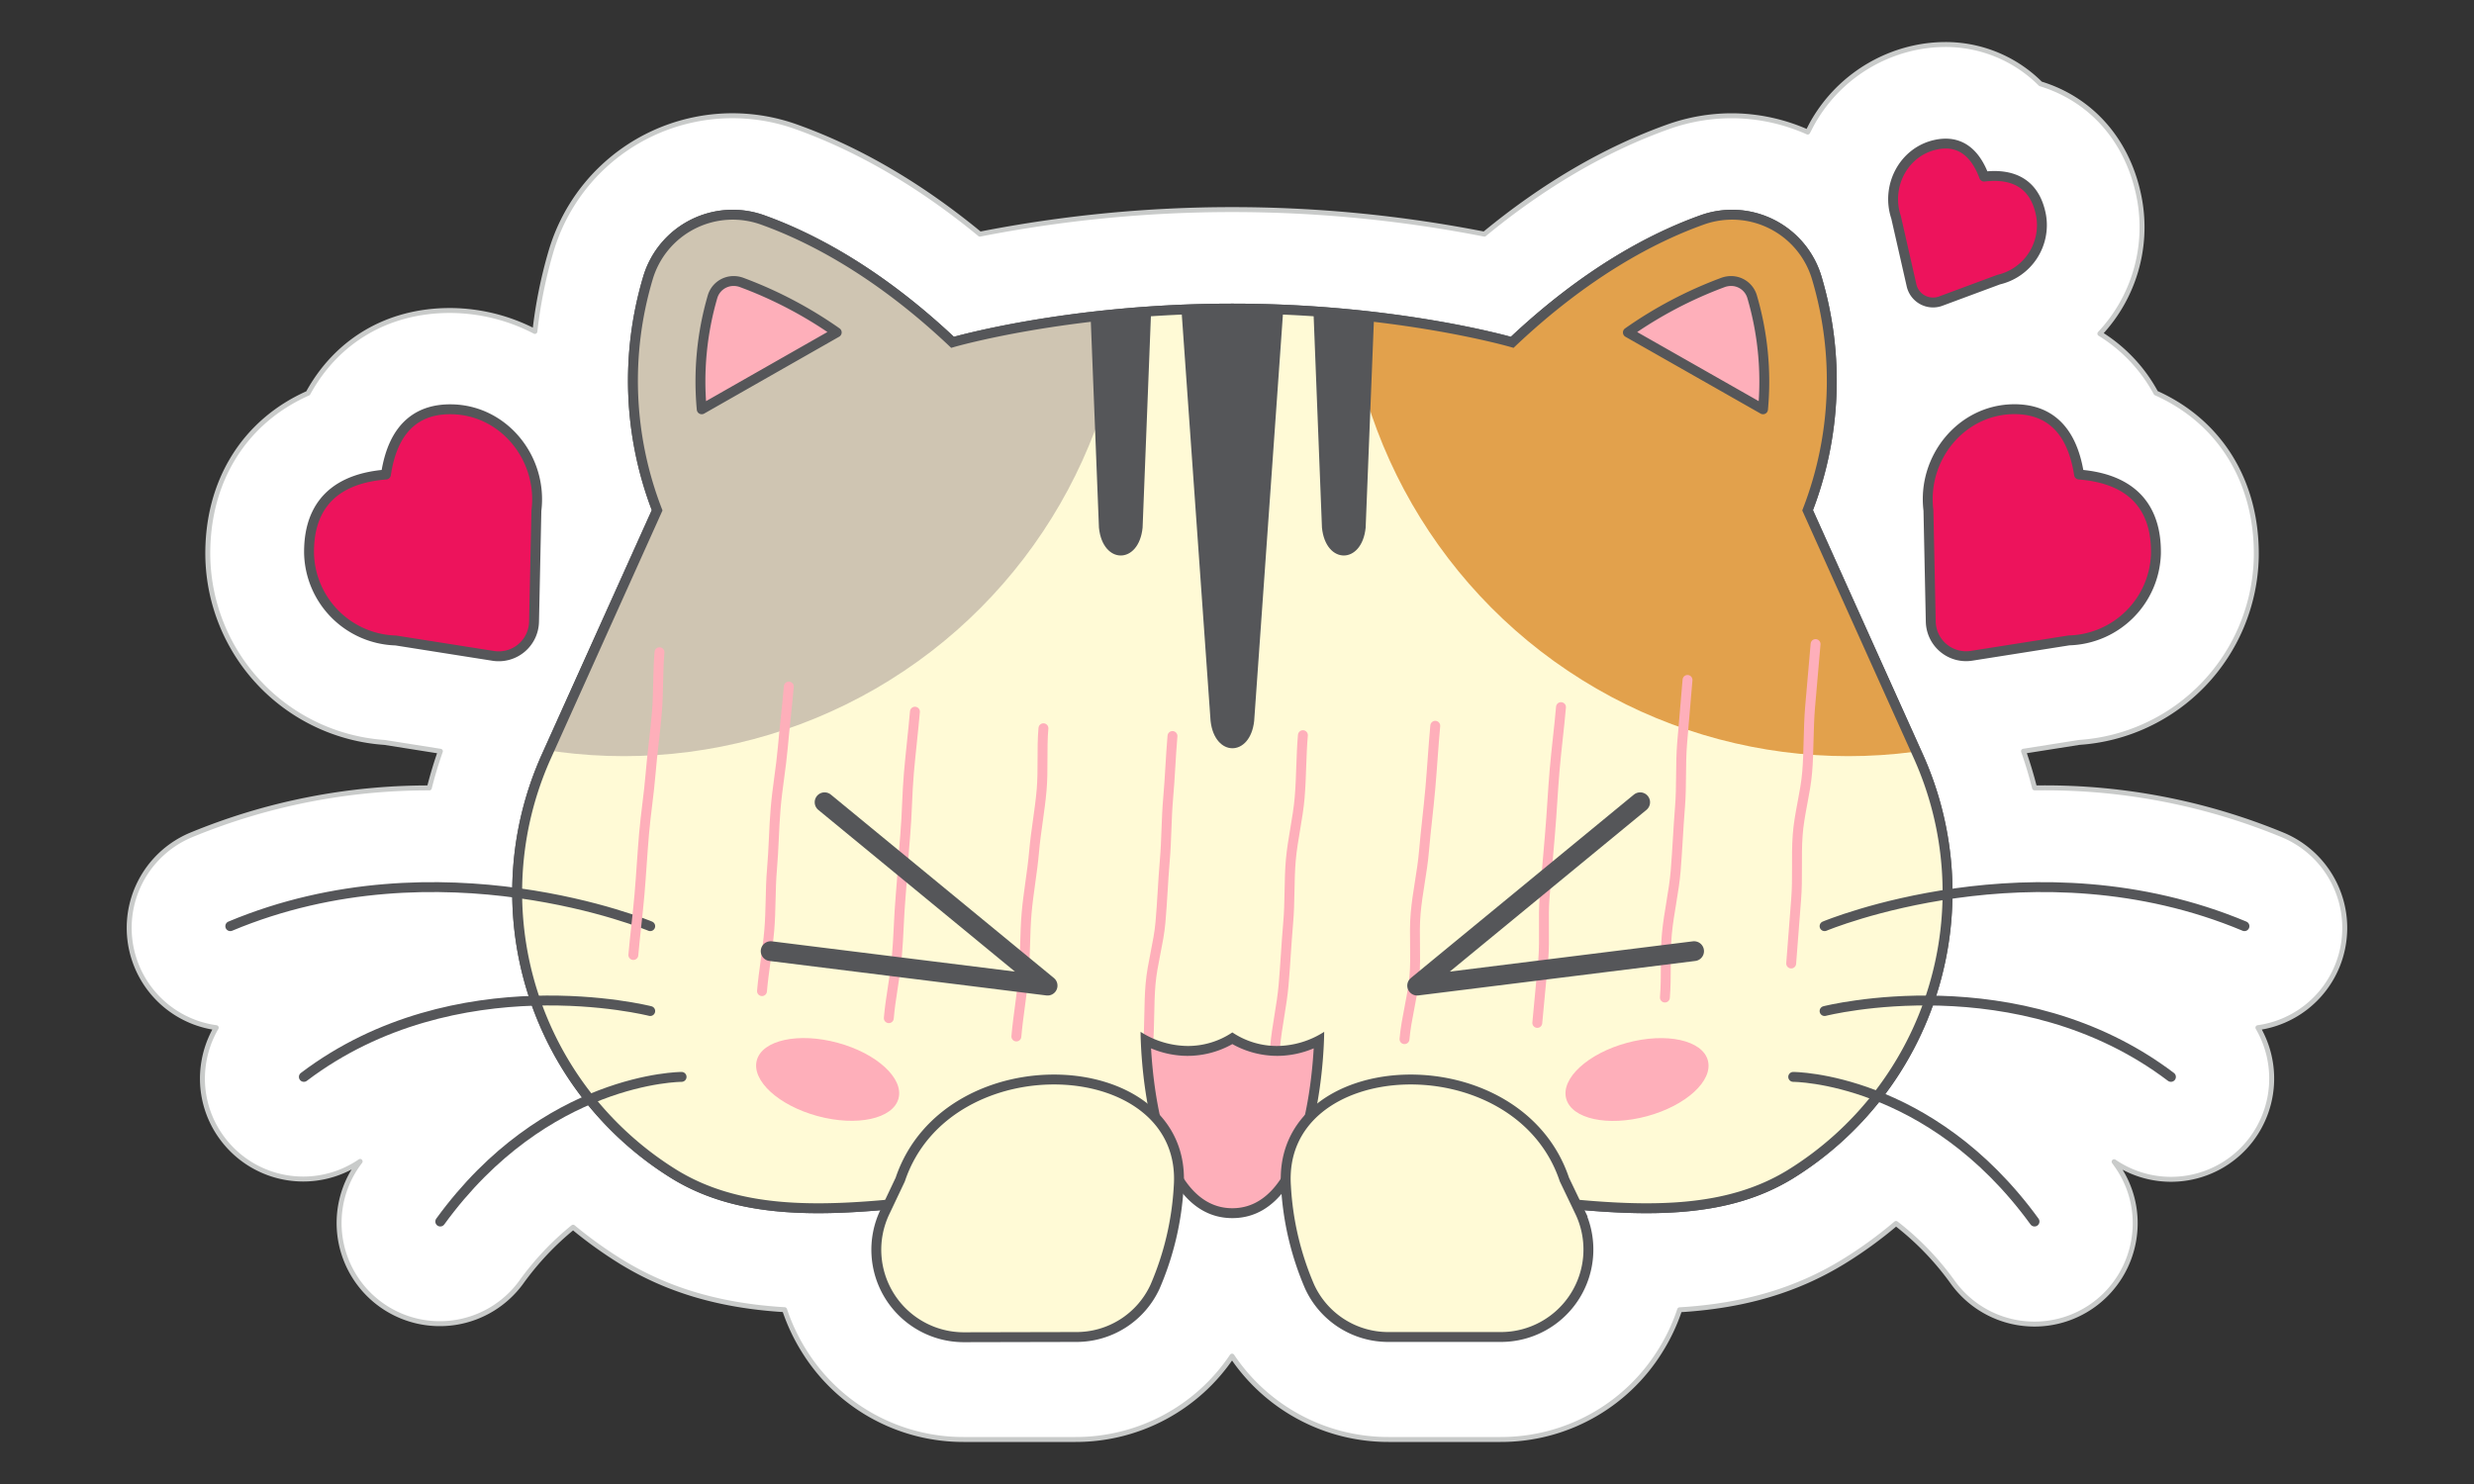 <svg id="Camada_1" data-name="Camada 1" xmlns="http://www.w3.org/2000/svg" xmlns:xlink="http://www.w3.org/1999/xlink" viewBox="0 0 500 300"><rect x="0" y="0" width="500" height="300" fill="#333333" stroke="none"/><defs><style>.cls-1,.cls-4{fill:#fffad6;}.cls-1,.cls-10,.cls-12,.cls-14,.cls-15,.cls-5{stroke:#555659;}.cls-1,.cls-5{stroke-miterlimit:10;}.cls-1,.cls-10,.cls-11,.cls-14,.cls-15,.cls-5{stroke-width:2px;}.cls-2{fill:#fff;}.cls-10,.cls-11,.cls-12,.cls-3,.cls-5{fill:none;}.cls-3{stroke:#c9cbca;}.cls-10,.cls-11,.cls-12,.cls-14,.cls-15,.cls-3{stroke-linecap:round;stroke-linejoin:round;}.cls-6{clip-path:url(#clip-path);}.cls-7{fill:#e2a14c;}.cls-8{fill:#cfc5b2;}.cls-9{fill:#555659;}.cls-11{stroke:#feafba;}.cls-12{stroke-width:4px;}.cls-13,.cls-14{fill:#feafba;}.cls-15{fill:#ed135c;}</style><clipPath id="clip-path"><path id="_Caminho_de_recorte_" data-name="&lt;Caminho de recorte&gt;" class="cls-1" d="M249.06,237.26c50.61,0,87.45,15.65,112.76.13a67,67,0,0,0,25.84-84.59l-22.34-49.64a72.65,72.65,0,0,0,1.88-46.89A17.87,17.87,0,0,0,344,44.46C334.09,48,320.58,55.07,305.62,69.2c0,0-23.43-6.82-56.56-6.82s-56.55,6.82-56.55,6.82C177.55,55.07,164,48,154.13,44.46a17.87,17.87,0,0,0-23.2,11.81,72.65,72.65,0,0,0,1.88,46.89L110.47,152.8a67,67,0,0,0,25.83,84.59C161.62,252.91,198.46,237.26,249.06,237.26Z"/></clipPath></defs><title>cat02</title><path class="cls-2" d="M472.31,195.43a20.37,20.37,0,0,0-10.92-26.62,125.74,125.74,0,0,0-48.86-9.54h-1.34c-.63-2.5-1.38-5-2.23-7.41l11.28-1.78A38.37,38.37,0,0,0,456,112.61c.23-15.32-7.45-27.43-20.28-33.16a31.78,31.78,0,0,0-11.33-12,31.42,31.42,0,0,0,8-27.22c-2.17-11.67-9.67-20.13-20-23.28A27.09,27.09,0,0,0,393.13,9a30.07,30.07,0,0,0-6.36.7A31.21,31.21,0,0,0,366.34,24.8c-.35.62-.65,1.26-1,1.9A37.85,37.85,0,0,0,350,23.4a38.34,38.34,0,0,0-12.91,2.25c-12.67,4.53-25.12,11.81-37.1,21.68a264.42,264.42,0,0,0-101.95,0c-12-9.88-24.43-17.16-37.11-21.69A38.22,38.22,0,0,0,111.31,51a95,95,0,0,0-3.21,16,37.41,37.41,0,0,0-16.78-4.23h-.43c-12.6,0-22.87,6.19-28.63,16.72C49.43,85.18,41.75,97.29,42,112.61a38.37,38.37,0,0,0,35.75,37.48L89,151.87q-1.29,3.66-2.23,7.41a125.59,125.59,0,0,0-48.19,9.53,20.36,20.36,0,0,0,5.12,38.94,20.42,20.42,0,0,0-2.59,7.49,20.18,20.18,0,0,0,3.9,15,20.37,20.37,0,0,0,27.77,4.55l-.36.48a20.35,20.35,0,1,0,32.93,23.93,57.69,57.69,0,0,1,10.47-11.11,87.39,87.39,0,0,0,9.75,7c9.39,5.76,20,8.89,33,9.67a38.69,38.69,0,0,0,4,8.45A37.87,37.87,0,0,0,194.7,291h22.65A38,38,0,0,0,249,274.15,38,38,0,0,0,280.61,291h22.65a37.86,37.86,0,0,0,32.2-17.78,38.4,38.4,0,0,0,4-8.44c13-.78,23.56-3.91,33-9.67a85.77,85.77,0,0,0,10.73-7.78,56.88,56.88,0,0,1,11.5,11.93,20.35,20.35,0,0,0,36.58-8.76,20.19,20.19,0,0,0-3.64-15.15c-.11-.17-.24-.33-.36-.5A20.35,20.35,0,0,0,455,230.32a20.4,20.4,0,0,0,1.33-22.57A20.34,20.34,0,0,0,472.31,195.43Z"/><path class="cls-3" d="M472.31,195.43a20.37,20.37,0,0,0-10.92-26.62,125.74,125.74,0,0,0-48.86-9.54h-1.34c-.63-2.5-1.38-5-2.23-7.41l11.28-1.78A38.37,38.37,0,0,0,456,112.61c.23-15.32-7.45-27.43-20.28-33.16a31.78,31.78,0,0,0-11.33-12,31.42,31.42,0,0,0,8-27.22c-2.17-11.67-9.67-20.13-20-23.28A27.09,27.09,0,0,0,393.13,9a30.07,30.07,0,0,0-6.36.7A31.21,31.21,0,0,0,366.34,24.8c-.35.62-.65,1.26-1,1.9A37.85,37.85,0,0,0,350,23.4a38.34,38.34,0,0,0-12.91,2.25c-12.67,4.53-25.12,11.81-37.1,21.68a264.42,264.42,0,0,0-101.95,0c-12-9.88-24.43-17.16-37.11-21.69A38.22,38.22,0,0,0,111.31,51a95,95,0,0,0-3.21,16,37.41,37.41,0,0,0-16.78-4.23h-.43c-12.6,0-22.87,6.19-28.63,16.72C49.43,85.18,41.75,97.29,42,112.61a38.37,38.37,0,0,0,35.75,37.48L89,151.87q-1.29,3.66-2.23,7.41a125.59,125.59,0,0,0-48.19,9.53,20.36,20.36,0,0,0,5.12,38.94,20.42,20.42,0,0,0-2.59,7.49,20.18,20.18,0,0,0,3.9,15,20.37,20.37,0,0,0,27.77,4.55l-.36.48a20.35,20.35,0,1,0,32.93,23.93,57.69,57.69,0,0,1,10.47-11.11,87.39,87.39,0,0,0,9.75,7c9.39,5.76,20,8.89,33,9.67a38.69,38.69,0,0,0,4,8.45A37.87,37.87,0,0,0,194.7,291h22.65A38,38,0,0,0,249,274.15,38,38,0,0,0,280.61,291h22.65a37.86,37.86,0,0,0,32.2-17.78,38.4,38.4,0,0,0,4-8.44c13-.78,23.56-3.91,33-9.67a85.77,85.77,0,0,0,10.73-7.78,56.88,56.88,0,0,1,11.5,11.93,20.35,20.35,0,0,0,36.58-8.76,20.19,20.19,0,0,0-3.64-15.15c-.11-.17-.24-.33-.36-.5A20.35,20.35,0,0,0,455,230.32a20.4,20.4,0,0,0,1.33-22.57A20.34,20.34,0,0,0,472.31,195.43Z"/><path id="_Caminho_de_recorte_2" data-name="&lt;Caminho de recorte&gt;" class="cls-4" d="M249.06,237.26c50.61,0,87.45,15.65,112.76.13a67,67,0,0,0,25.84-84.59l-22.34-49.64a72.65,72.65,0,0,0,1.88-46.89A17.87,17.87,0,0,0,344,44.46C334.09,48,320.58,55.07,305.62,69.2c0,0-23.43-6.82-56.56-6.82s-56.55,6.82-56.55,6.82C177.55,55.07,164,48,154.13,44.46a17.87,17.87,0,0,0-23.2,11.81,72.65,72.65,0,0,0,1.88,46.89L110.47,152.8a67,67,0,0,0,25.83,84.59C161.62,252.91,198.46,237.26,249.06,237.26Z"/><path id="_Caminho_de_recorte_3" data-name="&lt;Caminho de recorte&gt;" class="cls-5" d="M249.06,237.26c50.61,0,87.45,15.65,112.76.13a67,67,0,0,0,25.84-84.59l-22.34-49.64a72.65,72.65,0,0,0,1.88-46.89A17.87,17.87,0,0,0,344,44.46C334.09,48,320.58,55.07,305.62,69.2c0,0-23.43-6.82-56.56-6.82s-56.55,6.82-56.55,6.82C177.55,55.07,164,48,154.13,44.46a17.87,17.87,0,0,0-23.2,11.81,72.65,72.65,0,0,0,1.88,46.89L110.47,152.8a67,67,0,0,0,25.83,84.59C161.62,252.91,198.46,237.26,249.06,237.26Z"/><path id="_Caminho_de_recorte_4" data-name="&lt;Caminho de recorte&gt;" class="cls-4" d="M249.06,237.26c50.61,0,87.45,15.65,112.76.13a67,67,0,0,0,25.84-84.59l-22.34-49.64a72.65,72.65,0,0,0,1.88-46.89A17.87,17.87,0,0,0,344,44.46C334.09,48,320.58,55.07,305.62,69.2c0,0-23.43-6.82-56.56-6.82s-56.55,6.82-56.55,6.82C177.55,55.07,164,48,154.13,44.46a17.87,17.87,0,0,0-23.2,11.81,72.65,72.65,0,0,0,1.88,46.89L110.47,152.8a67,67,0,0,0,25.83,84.59C161.62,252.91,198.46,237.26,249.06,237.26Z"/><g class="cls-6"><ellipse class="cls-7" cx="373.54" cy="50.9" rx="101.81" ry="101.96"/><ellipse class="cls-8" cx="126.08" cy="50.9" rx="101.81" ry="101.96"/><path class="cls-9" d="M237.9,50.27l6.76,95.48c.83,7.35,8,7.35,8.81,0l6.75-95.48Z"/><path class="cls-9" d="M219.81,48.62l2.29,58.06c.76,7.49,8.06,7.49,8.82,0l2.28-58.06Z"/><path class="cls-9" d="M278.31,48.62,276,106.68c-.76,7.49-8.07,7.49-8.83,0l-2.28-58.06Z"/></g><path id="_Caminho_de_recorte_5" data-name="&lt;Caminho de recorte&gt;" class="cls-5" d="M249.06,237.26c50.61,0,87.45,15.65,112.76.13a67,67,0,0,0,25.84-84.59l-22.34-49.64a72.65,72.65,0,0,0,1.88-46.89A17.87,17.87,0,0,0,344,44.46C334.09,48,320.58,55.07,305.62,69.2c0,0-23.43-6.82-56.56-6.82s-56.55,6.82-56.55,6.82C177.55,55.07,164,48,154.13,44.46a17.87,17.87,0,0,0-23.2,11.81,72.65,72.65,0,0,0,1.88,46.89L110.47,152.8a67,67,0,0,0,25.83,84.59C161.62,252.91,198.46,237.26,249.06,237.26Z"/><path class="cls-10" d="M131.41,187.23s-42.43-17.77-84.87,0"/><path class="cls-10" d="M131.41,204.39s-39.22-10-70,13.31"/><path class="cls-10" d="M137.75,217.7s-27.53,0-48.77,29.24"/><path class="cls-10" d="M368.75,187.23s42.43-17.77,84.86,0"/><path class="cls-10" d="M368.75,204.39s39.22-10,70,13.31"/><path class="cls-10" d="M362.41,217.7s27.52,0,48.77,29.24"/><path class="cls-11" d="M362,194.78q.52-6.45,1-12.91c.35-4.3,0-8.66.31-13s1.58-8.53,1.93-12.83.22-8.64.57-12.94.77-8.6,1.12-12.9"/><path class="cls-11" d="M336.48,201.66c.35-4.27,0-8.6.4-12.88s1.43-8.49,1.78-12.77.52-8.56.87-12.84.08-8.61.43-12.89.74-8.55,1.09-12.83"/><path class="cls-11" d="M283.85,210.07c.36-4.23,1.62-8.38,2-12.6s-.11-8.53.25-12.76,1.33-8.4,1.69-12.63.91-8.44,1.28-12.66.61-8.47,1-12.7"/><path class="cls-11" d="M310.69,206.79c.36-4.25.84-8.5,1.2-12.75s-.06-8.57.29-12.82.73-8.5,1.09-12.75.56-8.52.92-12.77.93-8.49,1.29-12.75"/><path class="cls-11" d="M232,211.51c.37-4.17.17-8.4.53-12.58s1.63-8.28,2-12.45.52-8.38.88-12.56.31-8.39.68-12.57.51-8.38.87-12.56"/><path class="cls-11" d="M257.7,211.66c.36-4.21,1.36-8.35,1.72-12.56s.56-8.41.93-12.62.16-8.45.53-12.65,1.42-8.35,1.78-12.56.29-8.44.66-12.65"/><path class="cls-11" d="M205.41,209.53c.36-4.15,1.11-8.27,1.47-12.43s.24-8.34.6-12.5,1.15-8.27,1.51-12.42,1.16-8.28,1.52-12.43,0-8.38.37-12.53"/><path class="cls-11" d="M179.63,205.83c.35-4.13,1.26-8.21,1.62-12.34s.42-8.28.78-12.41.57-8.27.93-12.4.37-8.29.73-12.42.86-8.25,1.22-12.39"/><path class="cls-11" d="M154,200.36c.36-4.1,1.11-8.17,1.47-12.28s.19-8.25.55-12.36.39-8.23.74-12.34,1.09-8.18,1.45-12.29.86-8.2,1.21-12.3"/><path class="cls-11" d="M128,193.06c.35-4.08.89-8.14,1.24-12.22s.57-8.17.92-12.25,1-8.14,1.33-12.22.91-8.15,1.26-12.23.18-8.21.53-12.29"/><polyline class="cls-12" points="155.75 192.28 211.72 199.25 166.65 162.18"/><polyline class="cls-12" points="342.38 192.28 286.41 199.25 331.48 162.18"/><g id="_Grupo_" data-name="&lt;Grupo&gt;"><path class="cls-13" d="M141.82,82.74A61.28,61.28,0,0,1,144,60a4.43,4.43,0,0,1,4.29-3.19,4.64,4.64,0,0,1,1.55.27,84.57,84.57,0,0,1,19.26,10.12Z"/><path class="cls-14" d="M141.82,82.74A61.28,61.28,0,0,1,144,60a4.43,4.43,0,0,1,4.29-3.19,4.64,4.64,0,0,1,1.55.27,84.57,84.57,0,0,1,19.26,10.12Z"/><path class="cls-14" d="M356.31,82.74A61,61,0,0,0,354.11,60a4.42,4.42,0,0,0-4.28-3.19,4.74,4.74,0,0,0-1.56.27A84.54,84.54,0,0,0,329,67.21Z"/></g><path class="cls-13" d="M249.06,245.25c-15.13,0-17.22-27.64-17.5-34.92a18.37,18.37,0,0,0,8.45,2.12,17.5,17.5,0,0,0,9.05-2.53,17.58,17.58,0,0,0,9.06,2.53,18.4,18.4,0,0,0,8.45-2.12C266.29,217.61,264.2,245.25,249.06,245.25Z"/><path class="cls-9" d="M249.06,211.07a18.57,18.57,0,0,0,9.06,2.38,19,19,0,0,0,7.38-1.52c-.51,8.87-3.1,32.32-16.44,32.32s-15.92-23.45-16.43-32.32a19,19,0,0,0,7.38,1.52,18.49,18.49,0,0,0,9.05-2.38m18.56-2.48Zm0,0a17.9,17.9,0,0,1-9.5,2.86,16.15,16.15,0,0,1-9.06-2.74,16.1,16.1,0,0,1-9.05,2.74,17.88,17.88,0,0,1-9.5-2.86s0,37.66,18.55,37.66,18.56-37.66,18.56-37.66Z"/><path class="cls-1" d="M217.43,270.28a17.48,17.48,0,0,0,16-10.15,59.39,59.39,0,0,0,4.79-20.28c1.94-27.32-46.76-29.8-56.28-1.39L178.84,245a17.69,17.69,0,0,0,15.94,25.33Z"/><path class="cls-1" d="M280.69,270.28a17.48,17.48,0,0,1-16-10.15,59.39,59.39,0,0,1-4.79-20.28c-1.95-27.32,46.76-29.8,56.27-1.39l3.11,6.49a17.68,17.68,0,0,1-15.94,25.33Z"/><ellipse class="cls-13" cx="167.28" cy="218.23" rx="7.68" ry="14.83" transform="translate(-87.04 322.78) rotate(-74.88)"/><path class="cls-13" d="M345.16,214.36c1.11,4.1-4.4,9.15-12.31,11.29s-15.21.55-16.32-3.55,4.4-9.15,12.31-11.29S344.05,210.27,345.16,214.36Z"/><path class="cls-15" d="M78,95.93c-12.47,1-15.65,8.46-15.54,16A18.08,18.08,0,0,0,80,129.48l19.69,3.11a7.14,7.14,0,0,0,8.24-6.9l.48-22.5c1.3-10.5-6.57-20.3-17.16-20.45C85.14,82.65,79.54,85.63,78,95.93Z"/><path class="cls-15" d="M420.18,95.93c12.47,1,15.65,8.46,15.54,16a18.08,18.08,0,0,1-17.57,17.53l-19.69,3.11a7.14,7.14,0,0,1-8.25-6.9l-.47-22.5c-1.3-10.5,6.57-20.3,17.15-20.45C413,82.65,418.58,85.63,420.18,95.93Z"/><path class="cls-15" d="M401,35.7c7.77-.91,10.65,3.25,11.51,7.89a11.31,11.31,0,0,1-8.59,12.94l-11.69,4.34a4.46,4.46,0,0,1-5.91-3.21L383.2,43.93c-2.1-6.28,1.51-13.26,8-14.67C394.9,28.45,398.71,29.58,401,35.7Z"/></svg>